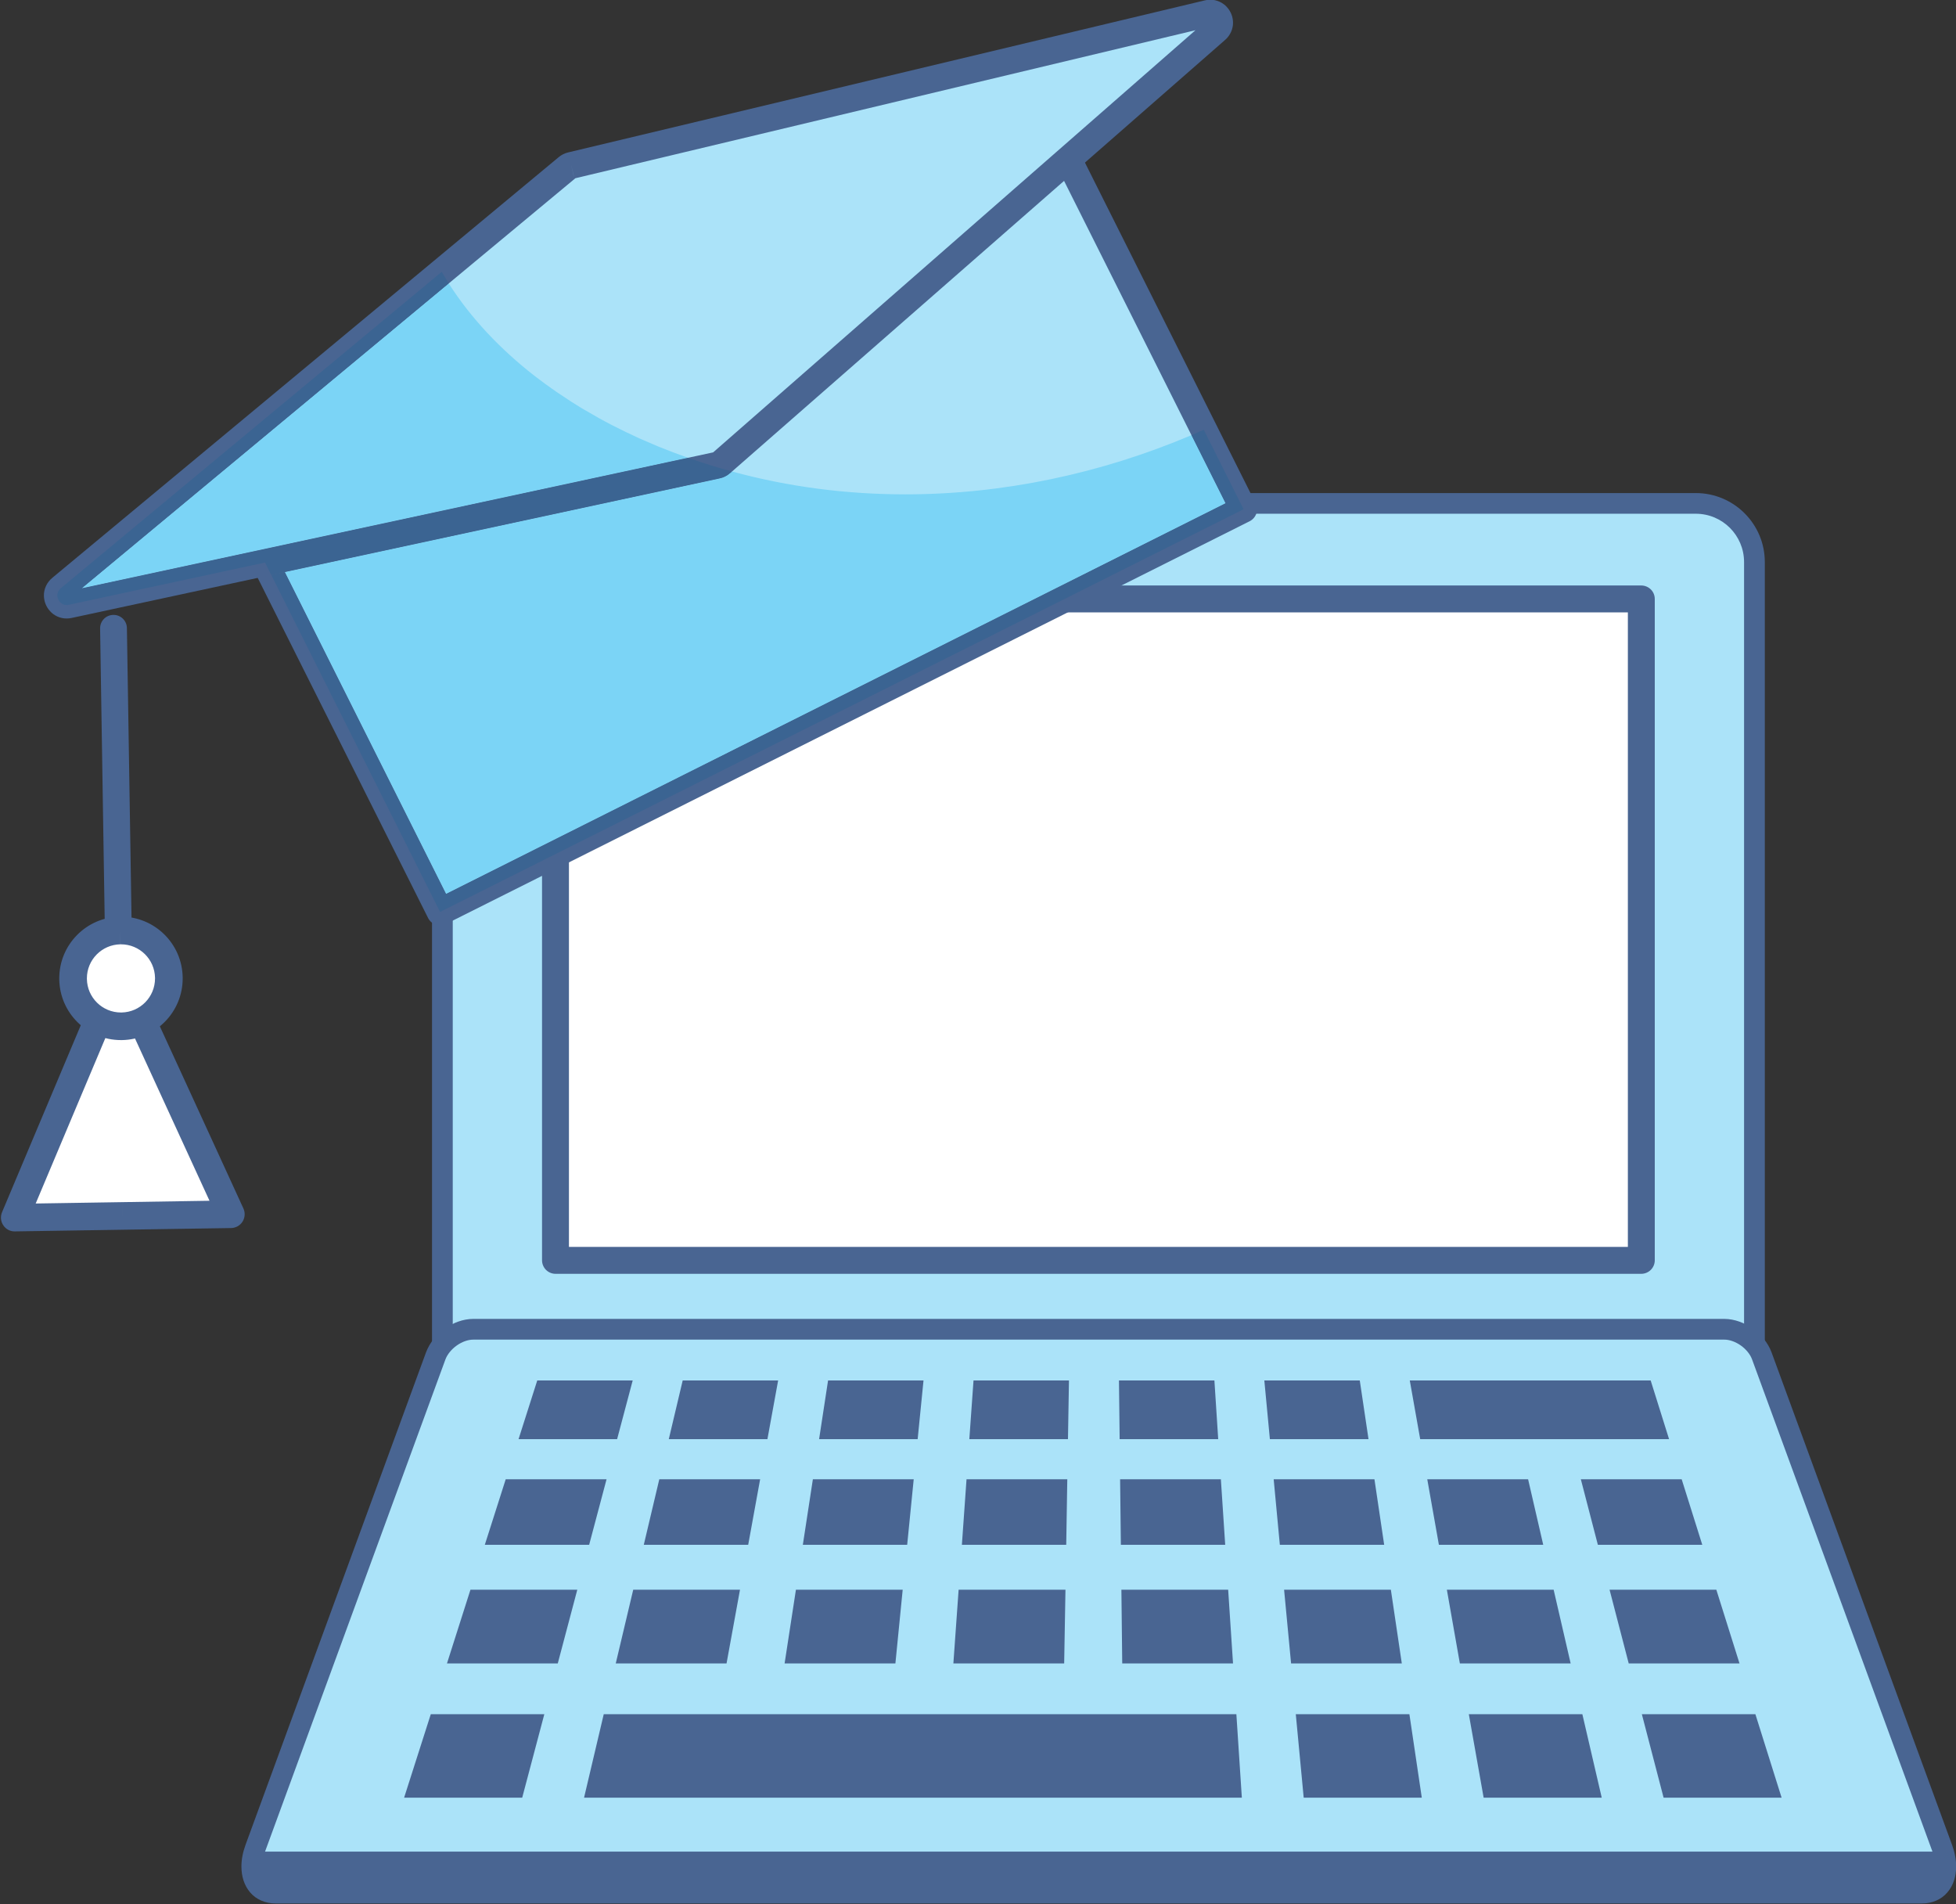 <?xml version="1.0" encoding="UTF-8"?><svg xmlns="http://www.w3.org/2000/svg" xmlns:xlink="http://www.w3.org/1999/xlink" height="250.5" preserveAspectRatio="xMidYMid meet" version="1.1" viewBox="83.6 87.2 257.4 250.5" width="257.4" zoomAndPan="magnify">
 <rect x="83.6" y="87.2" width="257.4" height="250.5" fill="#333333" stroke="none"/>
 <g id="surface1">
  <g id="change1_1"><path d="m314.48 265.59h-172.67v-104.44c0-4.27 3.46-7.72 7.73-7.72h157.21c4.27 0 7.73 3.45 7.73 7.72v104.44" fill="#abe3f9"/></g>
  <g id="change2_1"><path d="m314.48 265.59v-1.36h-171.3v-103.08c0-1.76 0.71-3.34 1.86-4.5 1.16-1.15 2.73-1.86 4.5-1.86h157.21c1.77 0 3.34 0.71 4.5 1.86 1.15 1.16 1.86 2.74 1.86 4.5v104.44h1.37v-1.36 1.36h1.36v-104.44c0-5.02-4.07-9.08-9.09-9.08h-157.21c-5.02 0-9.09 4.06-9.09 9.08v104.44c0 0.36 0.15 0.71 0.4 0.96 0.26 0.26 0.6 0.4 0.96 0.4h172.67c0.36 0 0.7-0.14 0.96-0.4 0.25-0.25 0.4-0.6 0.4-0.96h-1.36" fill="#496592"/></g>
  <g id="change3_1"><path d="m156.7 253.02h142.89v-87.02h-142.89z" fill="#fff"/></g>
  <g id="change2_2"><path d="m299.59 253.02v-1.77h-141.12v-83.48h139.35v85.25h1.77v-1.77 1.77h1.77v-87.02c0-0.47-0.19-0.93-0.52-1.25-0.33-0.33-0.79-0.52-1.25-0.52h-142.89c-0.47 0-0.92 0.19-1.25 0.52-0.33 0.32-0.52 0.78-0.52 1.25v87.02c0 0.46 0.19 0.92 0.52 1.25s0.78 0.52 1.25 0.52h142.89c0.46 0 0.92-0.19 1.25-0.52s0.52-0.79 0.52-1.25h-1.77" fill="#496592"/></g>
  <g id="change1_2"><path d="m336.54 336.27h-216.69c-2.66 0-3.84-2.66-2.66-5.88l23.75-64.79c0.71-1.96 2.92-3.51 4.95-3.51h164.61c2.02 0 4.23 1.55 4.95 3.51l23.75 64.79c1.18 3.22 0 5.88-2.66 5.88" fill="#abe3f9"/></g>
  <g id="change2_3"><path d="m336.54 336.27v-1.36h-216.69c-0.65-0.02-0.98-0.2-1.26-0.51s-0.5-0.85-0.5-1.63c0-0.55 0.11-1.2 0.37-1.91l23.75-64.79c0.24-0.66 0.8-1.36 1.5-1.85 0.7-0.5 1.52-0.78 2.18-0.77h164.61c0.66-0.01 1.48 0.27 2.18 0.77 0.7 0.49 1.26 1.19 1.49 1.85l23.75 64.79c0.26 0.71 0.38 1.36 0.38 1.91 0 0.78-0.22 1.32-0.5 1.63s-0.62 0.49-1.26 0.51v2.72c1.31 0.01 2.53-0.52 3.32-1.45 0.8-0.92 1.16-2.13 1.16-3.41 0-0.91-0.18-1.87-0.54-2.85l-23.75-64.79c-0.48-1.29-1.39-2.36-2.48-3.13s-2.39-1.27-3.75-1.28h-164.61c-1.37 0.01-2.66 0.51-3.75 1.28s-2 1.84-2.48 3.13l-23.75 64.79c-0.36 0.98-0.54 1.94-0.54 2.85 0 1.28 0.36 2.49 1.15 3.41 0.79 0.93 2.02 1.46 3.33 1.45h216.69v-1.36" fill="#496592"/></g>
  <g id="change2_4"><path d="m117.05 330.81c-0.93 3.03 0.26 5.46 2.8 5.46h216.69c2.54 0 3.73-2.43 2.8-5.46h-222.29" fill="#496592"/></g>
  <g id="change2_5"><path d="m164.81 276.54h-12.97l2.46-7.72h12.56l-2.05 7.72" fill="#496592"/></g>
  <g id="change2_6"><path d="m184.59 276.54h-12.98l1.83-7.72h12.56l-1.41 7.72" fill="#496592"/></g>
  <g id="change2_7"><path d="m204.36 276.54h-12.97l1.18-7.72h12.56l-0.77 7.72" fill="#496592"/></g>
  <g id="change2_8"><path d="m224.14 276.54h-12.98l0.55-7.72h12.56l-0.13 7.72" fill="#496592"/></g>
  <g id="change2_9"><path d="m243.91 276.54h-12.97l-0.09-7.72h12.56l0.5 7.72" fill="#496592"/></g>
  <g id="change2_10"><path d="m263.69 276.54h-12.98l-0.73-7.72h12.56l1.15 7.72" fill="#496592"/></g>
  <g id="change2_11"><path d="m161.13 290.44h-13.73l2.75-8.62h13.27l-2.29 8.62" fill="#496592"/></g>
  <g id="change2_12"><path d="m182.06 290.44h-13.74l2.04-8.62h13.27l-1.57 8.62" fill="#496592"/></g>
  <g id="change2_13"><path d="m202.98 290.44h-13.73l1.32-8.62h13.27l-0.86 8.62" fill="#496592"/></g>
  <g id="change2_14"><path d="m223.91 290.44h-13.73l0.61-8.62h13.26l-0.14 8.62" fill="#496592"/></g>
  <g id="change2_15"><path d="m244.83 290.44h-13.73l-0.1-8.62h13.26l0.57 8.62" fill="#496592"/></g>
  <g id="change2_16"><path d="m265.75 290.44h-13.73l-0.81-8.62h13.26l1.28 8.62" fill="#496592"/></g>
  <g id="change2_17"><path d="m286.68 290.44h-13.73l-1.53-8.62h13.27l1.99 8.62" fill="#496592"/></g>
  <g id="change2_18"><path d="m307.61 290.44h-13.74l-2.24-8.62h13.27l2.71 8.62" fill="#496592"/></g>
  <g id="change2_19"><path d="m157 306.05h-14.58l3.09-9.7h14.06l-2.57 9.7" fill="#496592"/></g>
  <g id="change2_20"><path d="m179.21 306.05h-14.58l2.3-9.7h14.05l-1.77 9.7" fill="#496592"/></g>
  <g id="change2_21"><path d="m201.43 306.05h-14.58l1.49-9.7h14.05l-0.96 9.7" fill="#496592"/></g>
  <g id="change2_22"><path d="m223.64 306.05h-14.58l0.69-9.7h14.06l-0.17 9.7" fill="#496592"/></g>
  <g id="change2_23"><path d="m245.86 306.05h-14.58l-0.11-9.7h14.05l0.64 9.7" fill="#496592"/></g>
  <g id="change2_24"><path d="m268.07 306.05h-14.57l-0.92-9.7h14.05l1.44 9.7" fill="#496592"/></g>
  <g id="change2_25"><path d="m290.29 306.05h-14.58l-1.71-9.7h14.05l2.24 9.7" fill="#496592"/></g>
  <g id="change2_26"><path d="m312.51 306.05h-14.58l-2.52-9.7h14.05l3.05 9.7" fill="#496592"/></g>
  <g id="change2_27"><path d="m152.32 323.71h-15.54l3.51-10.98h14.94l-2.91 10.98" fill="#496592"/></g>
  <g id="change2_28"><path d="m247.02 323.71h-86.56l2.59-10.98h83.25l0.72 10.98" fill="#496592"/></g>
  <g id="change2_29"><path d="m270.7 323.71h-15.54l-1.04-10.98h14.95l1.63 10.98" fill="#496592"/></g>
  <g id="change2_30"><path d="m294.38 323.71h-15.54l-1.95-10.98h14.94l2.55 10.98" fill="#496592"/></g>
  <g id="change2_31"><path d="m318.05 323.71h-15.53l-2.86-10.98h14.94l3.45 10.98" fill="#496592"/></g>
  <g id="change2_32"><path d="m303.24 276.54h-32.75l-1.37-7.72h31.7l2.42 7.72" fill="#496592"/></g>
  <g id="change1_3"><path d="m247.25 154.2l-105.74 52.98-25.92-51.73 105.74-52.98 25.92 51.73" fill="#abe3f9"/></g>
  <g id="change2_33"><path d="m247.25 154.2l-0.79-1.58-104.16 52.19-24.34-48.58 102.58-51.39 25.13 50.15 1.58-0.79-0.79-1.58 0.79 1.58 1.58-0.79-25.92-51.73c-0.21-0.42-0.58-0.74-1.02-0.89s-0.94-0.11-1.35 0.1l-105.74 52.98c-0.87 0.43-1.23 1.49-0.79 2.37l25.92 51.73c0.21 0.42 0.58 0.74 1.02 0.89 0.44 0.14 0.93 0.11 1.35-0.1l105.74-52.98c0.42-0.21 0.74-0.58 0.89-1.02 0.14-0.44 0.11-0.94-0.1-1.35l-1.58 0.79" fill="#496592"/></g>
  <g id="change1_4"><path d="m98.539 169.86l0.762 48.3" fill="#abe3f9"/></g>
  <g id="change2_34"><path d="m96.773 169.89l0.762 48.3c0.016 0.98 0.82 1.76 1.797 1.74 0.968-0.02 1.758-0.82 1.738-1.79l-0.77-48.3c-0.01-0.98-0.816-1.76-1.788-1.74-0.977 0.01-1.754 0.81-1.739 1.79" fill="#496592"/></g>
  <g id="change3_2"><path d="m99.762 247.17l-14.223 0.23 6.856-16.27 6.855-16.27 7.37 16.04 7.36 16.05-14.218 0.22" fill="#fff"/></g>
  <g id="change2_35"><path d="m99.762 247.17l-0.032-1.81-11.433 0.18 5.773-13.71 5.25-12.46 5.64 12.29 6.21 13.52-11.44 0.18 0.032 1.81 0.027 1.82 14.221-0.22c0.61-0.01 1.18-0.33 1.51-0.85 0.32-0.52 0.37-1.17 0.11-1.73l-7.36-16.05-7.37-16.04c-0.3-0.65-0.962-1.07-1.681-1.06-0.715 0.01-1.367 0.45-1.645 1.11l-6.855 16.27-6.852 16.27c-0.238 0.57-0.176 1.22 0.168 1.72 0.344 0.52 0.922 0.82 1.535 0.8l14.219-0.22-0.027-1.82" fill="#496592"/></g>
  <g id="change3_3"><path d="m99.418 209.62c3.482-0.05 6.352 2.72 6.402 6.2 0.06 3.48-2.72 6.35-6.203 6.4-3.48 0.06-6.344-2.72-6.398-6.2-0.055-3.48 2.719-6.34 6.199-6.4" fill="#fff"/></g>
  <g id="change2_36"><path d="m99.418 209.62l0.031 1.82h0.071c2.44 0 4.44 1.96 4.48 4.41v0.08c0 2.44-1.96 4.44-4.41 4.48h-0.074c-2.442 0-4.446-1.96-4.481-4.42v-0.07c-0.004-2.44 1.961-4.44 4.41-4.48l-0.054-3.64c-4.442 0.08-7.993 3.69-7.993 8.12v0.14-0.01c0.071 4.44 3.692 7.99 8.118 7.99h0.129c4.445-0.07 7.995-3.69 7.995-8.11v-0.13c-0.07-4.45-3.69-8-8.12-8h-0.129l0.027 1.82" fill="#496592"/></g>
  <g id="change1_5"><path d="m158.78 108.96l83.77-19.991c1.27-0.305 2.09 1.293 1.11 2.152l-65.16 57.019c-0.16 0.14-0.36 0.24-0.56 0.28l-85.28 18.35c-1.273 0.28-2.062-1.34-1.058-2.18l66.668-55.37c0.14-0.12 0.32-0.21 0.51-0.26" fill="#abe3f9"/></g>
  <g id="change2_37"><path d="m158.78 108.96l0.41 1.72 83.77-19.992-0.1-0.422v0.429l0.1-0.007-0.1-0.422v0.429-0.554l-0.41 0.379c0.07 0.089 0.25 0.179 0.41 0.175v-0.554l-0.41 0.379 0.35-0.325h-0.48c0.01 0.145 0.05 0.235 0.13 0.325l0.35-0.325h-0.48 0.53l-0.35-0.406c-0.08 0.055-0.18 0.266-0.18 0.406h0.53l-0.35-0.406-65.16 57.021h-0.01l0.35 0.39-0.11-0.51-0.24 0.12 0.35 0.39-0.11-0.51-85.281 18.36 0.09 0.4v-0.41l-0.09 0.01 0.09 0.4v-0.41 0.55l0.41-0.38c-0.074-0.09-0.258-0.18-0.41-0.17v0.55l0.41-0.38-0.348 0.33h0.473c-0.004-0.15-0.043-0.23-0.125-0.33l-0.348 0.33h0.473-0.531l0.344 0.42c0.085-0.06 0.199-0.28 0.187-0.42h-0.531l0.344 0.42 0.003-0.01 66.67-55.37h-0.01l-0.32-0.4 0.11 0.5 0.21-0.1-0.32-0.4 0.11 0.5-0.4-1.72-0.41-1.71c-0.46 0.11-0.88 0.32-1.23 0.61l-66.667 55.37h0.004c-0.719 0.58-1.114 1.49-1.098 2.31 0.004 0.78 0.297 1.51 0.812 2.07 0.508 0.57 1.309 0.97 2.188 0.96 0.215 0 0.437-0.02 0.652-0.07l85.279-18.36c0.5-0.1 0.97-0.34 1.35-0.68v0.01l65.16-57.021c0.68-0.582 1.05-1.461 1.04-2.254 0-0.793-0.3-1.511-0.81-2.074-0.51-0.562-1.31-0.965-2.19-0.961-0.24 0-0.48 0.031-0.72 0.09l-83.77 20 0.41 1.71" fill="#496592"/></g>
  <g id="change4_1"><path d="m142.3 204.81l-21.22-42.35 57.23-12.32c0.5-0.1 0.97-0.34 1.35-0.68v0.01l0.27-0.24c7.46 2.04 15.13 3.01 22.81 3.01 12.85 0 25.72-2.73 37.65-7.79l4.49 8.96-102.58 51.4" fill="#7bd4f6"/></g>
  <g id="change5_1"><path d="m141.51 207.18l-22.21-44.33 1.78-0.39 21.22 42.35 102.58-51.4-4.49-8.96c0.54-0.24 1.08-0.47 1.62-0.71l5.24 10.46-105.74 52.98" fill="#3b6492"/></g>
  <g id="change4_2"><path d="m94.359 164.6l48.291-40.11c2.95 4.63 6.82 8.66 11.21 12.1 0.96 0.74 1.94 1.46 2.94 2.15 0.13 0.09 0.26 0.18 0.39 0.26 1.03 0.7 2.08 1.38 3.15 2.02 0.1 0.06 0.21 0.12 0.32 0.18 1.1 0.65 2.21 1.28 3.34 1.86l0.21 0.11c1.18 0.6 2.36 1.18 3.56 1.72 0.79 0.35 1.58 0.69 2.37 1.02l0.17 0.07c1.27 0.51 2.55 1 3.83 1.45l-79.781 17.17" fill="#7bd4f6"/></g>
  <g id="change5_2"><path d="m92.379 166.8c-1.102 0-1.703-1.44-0.777-2.21l50.128-41.63c0.3 0.51 0.61 1.02 0.92 1.53l-48.291 40.11 79.781-17.17c1.1 0.39 2.21 0.75 3.32 1.09 0.82 0.25 1.64 0.49 2.47 0.71l-0.27 0.24v-0.01c-0.38 0.34-0.85 0.58-1.35 0.68l-57.23 12.32-1.78 0.39-0.82-1.64-25.82 5.56c-0.098 0.03-0.191 0.03-0.281 0.03" fill="#3b6492"/></g>
 </g>
</svg>